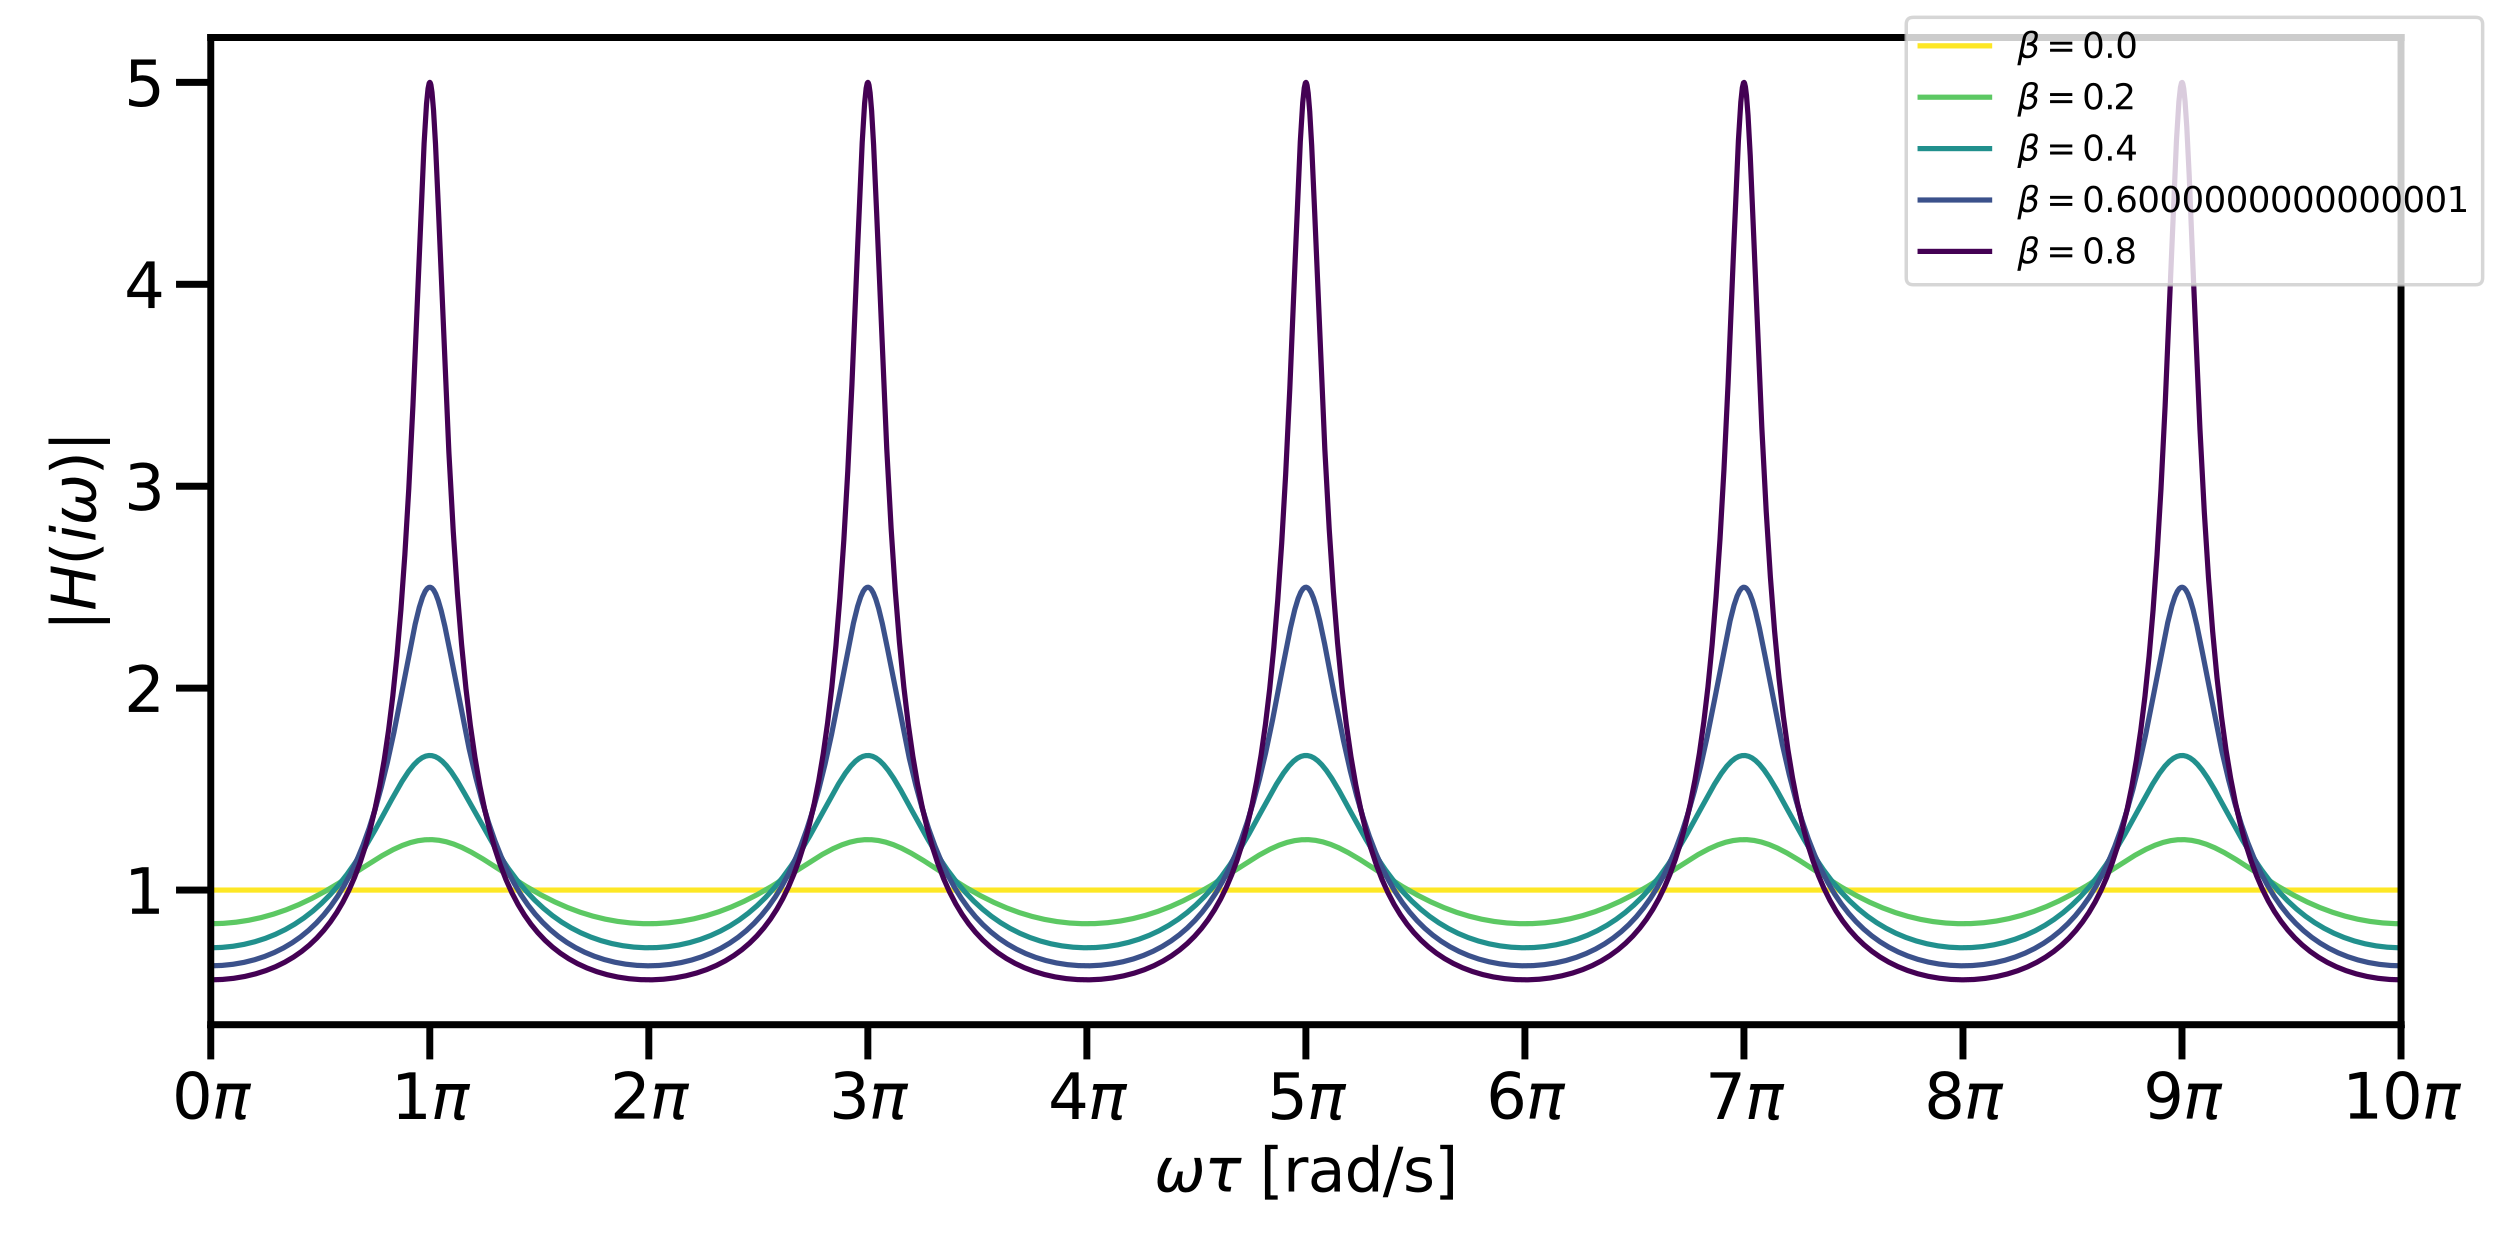 <?xml version="1.0" encoding="utf-8" standalone="no"?>
<!DOCTYPE svg PUBLIC "-//W3C//DTD SVG 1.1//EN"
  "http://www.w3.org/Graphics/SVG/1.1/DTD/svg11.dtd">
<svg xmlns:xlink="http://www.w3.org/1999/xlink" width="720pt" height="360pt" viewBox="0 0 720 360" xmlns="http://www.w3.org/2000/svg" version="1.1">
 <defs>
  <style type="text/css">*{stroke-linejoin: round; stroke-linecap: butt}</style>
 </defs>
 <g id="figure_1">
  <g id="patch_1">
   <path d="M 0 360
L 720 360
L 720 0
L 0 0
z
" style="fill: #ffffff"/>
  </g>
  <g id="axes_1">
   <g id="patch_2">
    <path d="M 60.7 295.115
L 691.493 295.115
L 691.493 10.8
L 60.7 10.8
z
" style="fill: #ffffff"/>
   </g>
   <g id="matplotlib.axis_1">
    <g id="xtick_1">
     <g id="line2d_1">
      <defs>
       <path id="mde9687eeb6" d="M 0 0
L 0 10
" style="stroke: #000000; stroke-width: 2"/>
      </defs>
      <g>
       <use xlink:href="#mde9687eeb6" x="60.7" y="295.115" style="stroke: #000000; stroke-width: 2"/>
      </g>
     </g>
     <g id="text_1">
      <!-- 0$\pi$ -->
      <g transform="translate(49.54 322.292) scale(0.18 -0.18)">
       <defs>
        <path id="DejaVuSans-30" d="M 2034 4250
Q 1547 4250 1301 3770
Q 1056 3291 1056 2328
Q 1056 1369 1301 889
Q 1547 409 2034 409
Q 2525 409 2770 889
Q 3016 1369 3016 2328
Q 3016 3291 2770 3770
Q 2525 4250 2034 4250
z
M 2034 4750
Q 2819 4750 3233 4129
Q 3647 3509 3647 2328
Q 3647 1150 3233 529
Q 2819 -91 2034 -91
Q 1250 -91 836 529
Q 422 1150 422 2328
Q 422 3509 836 4129
Q 1250 4750 2034 4750
z
" transform="scale(0.016)"/>
        <path id="DejaVuSans-Oblique-3c0" d="M 584 3500
L 3938 3500
L 3825 2925
L 3384 2925
L 2966 775
Q 2922 550 2981 450
Q 3038 353 3209 353
Q 3256 353 3325 363
Q 3397 369 3419 372
L 3338 -44
Q 3222 -84 3103 -103
Q 2981 -122 2866 -122
Q 2491 -122 2388 81
Q 2284 288 2391 838
L 2797 2925
L 1506 2925
L 938 0
L 350 0
L 919 2925
L 472 2925
L 584 3500
z
" transform="scale(0.016)"/>
       </defs>
       <use xlink:href="#DejaVuSans-30" transform="translate(0 0.781)"/>
       <use xlink:href="#DejaVuSans-Oblique-3c0" transform="translate(63.623 0.781)"/>
      </g>
     </g>
    </g>
    <g id="xtick_2">
     <g id="line2d_2">
      <g>
       <use xlink:href="#mde9687eeb6" x="123.779" y="295.115" style="stroke: #000000; stroke-width: 2"/>
      </g>
     </g>
     <g id="text_2">
      <!-- 1$\pi$ -->
      <g transform="translate(112.619 322.292) scale(0.18 -0.18)">
       <defs>
        <path id="DejaVuSans-31" d="M 794 531
L 1825 531
L 1825 4091
L 703 3866
L 703 4441
L 1819 4666
L 2450 4666
L 2450 531
L 3481 531
L 3481 0
L 794 0
L 794 531
z
" transform="scale(0.016)"/>
       </defs>
       <use xlink:href="#DejaVuSans-31" transform="translate(0 0.094)"/>
       <use xlink:href="#DejaVuSans-Oblique-3c0" transform="translate(63.623 0.094)"/>
      </g>
     </g>
    </g>
    <g id="xtick_3">
     <g id="line2d_3">
      <g>
       <use xlink:href="#mde9687eeb6" x="186.859" y="295.115" style="stroke: #000000; stroke-width: 2"/>
      </g>
     </g>
     <g id="text_3">
      <!-- 2$\pi$ -->
      <g transform="translate(175.699 322.292) scale(0.18 -0.18)">
       <defs>
        <path id="DejaVuSans-32" d="M 1228 531
L 3431 531
L 3431 0
L 469 0
L 469 531
Q 828 903 1448 1529
Q 2069 2156 2228 2338
Q 2531 2678 2651 2914
Q 2772 3150 2772 3378
Q 2772 3750 2511 3984
Q 2250 4219 1831 4219
Q 1534 4219 1204 4116
Q 875 4013 500 3803
L 500 4441
Q 881 4594 1212 4672
Q 1544 4750 1819 4750
Q 2544 4750 2975 4387
Q 3406 4025 3406 3419
Q 3406 3131 3298 2873
Q 3191 2616 2906 2266
Q 2828 2175 2409 1742
Q 1991 1309 1228 531
z
" transform="scale(0.016)"/>
       </defs>
       <use xlink:href="#DejaVuSans-32" transform="translate(0 0.781)"/>
       <use xlink:href="#DejaVuSans-Oblique-3c0" transform="translate(63.623 0.781)"/>
      </g>
     </g>
    </g>
    <g id="xtick_4">
     <g id="line2d_4">
      <g>
       <use xlink:href="#mde9687eeb6" x="249.938" y="295.115" style="stroke: #000000; stroke-width: 2"/>
      </g>
     </g>
     <g id="text_4">
      <!-- 3$\pi$ -->
      <g transform="translate(238.778 322.292) scale(0.18 -0.18)">
       <defs>
        <path id="DejaVuSans-33" d="M 2597 2516
Q 3050 2419 3304 2112
Q 3559 1806 3559 1356
Q 3559 666 3084 287
Q 2609 -91 1734 -91
Q 1441 -91 1130 -33
Q 819 25 488 141
L 488 750
Q 750 597 1062 519
Q 1375 441 1716 441
Q 2309 441 2620 675
Q 2931 909 2931 1356
Q 2931 1769 2642 2001
Q 2353 2234 1838 2234
L 1294 2234
L 1294 2753
L 1863 2753
Q 2328 2753 2575 2939
Q 2822 3125 2822 3475
Q 2822 3834 2567 4026
Q 2313 4219 1838 4219
Q 1578 4219 1281 4162
Q 984 4106 628 3988
L 628 4550
Q 988 4650 1302 4700
Q 1616 4750 1894 4750
Q 2613 4750 3031 4423
Q 3450 4097 3450 3541
Q 3450 3153 3228 2886
Q 3006 2619 2597 2516
z
" transform="scale(0.016)"/>
       </defs>
       <use xlink:href="#DejaVuSans-33" transform="translate(0 0.781)"/>
       <use xlink:href="#DejaVuSans-Oblique-3c0" transform="translate(63.623 0.781)"/>
      </g>
     </g>
    </g>
    <g id="xtick_5">
     <g id="line2d_5">
      <g>
       <use xlink:href="#mde9687eeb6" x="313.017" y="295.115" style="stroke: #000000; stroke-width: 2"/>
      </g>
     </g>
     <g id="text_5">
      <!-- 4$\pi$ -->
      <g transform="translate(301.857 322.292) scale(0.18 -0.18)">
       <defs>
        <path id="DejaVuSans-34" d="M 2419 4116
L 825 1625
L 2419 1625
L 2419 4116
z
M 2253 4666
L 3047 4666
L 3047 1625
L 3713 1625
L 3713 1100
L 3047 1100
L 3047 0
L 2419 0
L 2419 1100
L 313 1100
L 313 1709
L 2253 4666
z
" transform="scale(0.016)"/>
       </defs>
       <use xlink:href="#DejaVuSans-34" transform="translate(0 0.094)"/>
       <use xlink:href="#DejaVuSans-Oblique-3c0" transform="translate(63.623 0.094)"/>
      </g>
     </g>
    </g>
    <g id="xtick_6">
     <g id="line2d_6">
      <g>
       <use xlink:href="#mde9687eeb6" x="376.096" y="295.115" style="stroke: #000000; stroke-width: 2"/>
      </g>
     </g>
     <g id="text_6">
      <!-- 5$\pi$ -->
      <g transform="translate(364.936 322.292) scale(0.18 -0.18)">
       <defs>
        <path id="DejaVuSans-35" d="M 691 4666
L 3169 4666
L 3169 4134
L 1269 4134
L 1269 2991
Q 1406 3038 1543 3061
Q 1681 3084 1819 3084
Q 2600 3084 3056 2656
Q 3513 2228 3513 1497
Q 3513 744 3044 326
Q 2575 -91 1722 -91
Q 1428 -91 1123 -41
Q 819 9 494 109
L 494 744
Q 775 591 1075 516
Q 1375 441 1709 441
Q 2250 441 2565 725
Q 2881 1009 2881 1497
Q 2881 1984 2565 2268
Q 2250 2553 1709 2553
Q 1456 2553 1204 2497
Q 953 2441 691 2322
L 691 4666
z
" transform="scale(0.016)"/>
       </defs>
       <use xlink:href="#DejaVuSans-35" transform="translate(0 0.094)"/>
       <use xlink:href="#DejaVuSans-Oblique-3c0" transform="translate(63.623 0.094)"/>
      </g>
     </g>
    </g>
    <g id="xtick_7">
     <g id="line2d_7">
      <g>
       <use xlink:href="#mde9687eeb6" x="439.176" y="295.115" style="stroke: #000000; stroke-width: 2"/>
      </g>
     </g>
     <g id="text_7">
      <!-- 6$\pi$ -->
      <g transform="translate(428.016 322.292) scale(0.18 -0.18)">
       <defs>
        <path id="DejaVuSans-36" d="M 2113 2584
Q 1688 2584 1439 2293
Q 1191 2003 1191 1497
Q 1191 994 1439 701
Q 1688 409 2113 409
Q 2538 409 2786 701
Q 3034 994 3034 1497
Q 3034 2003 2786 2293
Q 2538 2584 2113 2584
z
M 3366 4563
L 3366 3988
Q 3128 4100 2886 4159
Q 2644 4219 2406 4219
Q 1781 4219 1451 3797
Q 1122 3375 1075 2522
Q 1259 2794 1537 2939
Q 1816 3084 2150 3084
Q 2853 3084 3261 2657
Q 3669 2231 3669 1497
Q 3669 778 3244 343
Q 2819 -91 2113 -91
Q 1303 -91 875 529
Q 447 1150 447 2328
Q 447 3434 972 4092
Q 1497 4750 2381 4750
Q 2619 4750 2861 4703
Q 3103 4656 3366 4563
z
" transform="scale(0.016)"/>
       </defs>
       <use xlink:href="#DejaVuSans-36" transform="translate(0 0.781)"/>
       <use xlink:href="#DejaVuSans-Oblique-3c0" transform="translate(63.623 0.781)"/>
      </g>
     </g>
    </g>
    <g id="xtick_8">
     <g id="line2d_8">
      <g>
       <use xlink:href="#mde9687eeb6" x="502.255" y="295.115" style="stroke: #000000; stroke-width: 2"/>
      </g>
     </g>
     <g id="text_8">
      <!-- 7$\pi$ -->
      <g transform="translate(491.095 322.292) scale(0.18 -0.18)">
       <defs>
        <path id="DejaVuSans-37" d="M 525 4666
L 3525 4666
L 3525 4397
L 1831 0
L 1172 0
L 2766 4134
L 525 4134
L 525 4666
z
" transform="scale(0.016)"/>
       </defs>
       <use xlink:href="#DejaVuSans-37" transform="translate(0 0.094)"/>
       <use xlink:href="#DejaVuSans-Oblique-3c0" transform="translate(63.623 0.094)"/>
      </g>
     </g>
    </g>
    <g id="xtick_9">
     <g id="line2d_9">
      <g>
       <use xlink:href="#mde9687eeb6" x="565.334" y="295.115" style="stroke: #000000; stroke-width: 2"/>
      </g>
     </g>
     <g id="text_9">
      <!-- 8$\pi$ -->
      <g transform="translate(554.174 322.292) scale(0.18 -0.18)">
       <defs>
        <path id="DejaVuSans-38" d="M 2034 2216
Q 1584 2216 1326 1975
Q 1069 1734 1069 1313
Q 1069 891 1326 650
Q 1584 409 2034 409
Q 2484 409 2743 651
Q 3003 894 3003 1313
Q 3003 1734 2745 1975
Q 2488 2216 2034 2216
z
M 1403 2484
Q 997 2584 770 2862
Q 544 3141 544 3541
Q 544 4100 942 4425
Q 1341 4750 2034 4750
Q 2731 4750 3128 4425
Q 3525 4100 3525 3541
Q 3525 3141 3298 2862
Q 3072 2584 2669 2484
Q 3125 2378 3379 2068
Q 3634 1759 3634 1313
Q 3634 634 3220 271
Q 2806 -91 2034 -91
Q 1263 -91 848 271
Q 434 634 434 1313
Q 434 1759 690 2068
Q 947 2378 1403 2484
z
M 1172 3481
Q 1172 3119 1398 2916
Q 1625 2713 2034 2713
Q 2441 2713 2670 2916
Q 2900 3119 2900 3481
Q 2900 3844 2670 4047
Q 2441 4250 2034 4250
Q 1625 4250 1398 4047
Q 1172 3844 1172 3481
z
" transform="scale(0.016)"/>
       </defs>
       <use xlink:href="#DejaVuSans-38" transform="translate(0 0.781)"/>
       <use xlink:href="#DejaVuSans-Oblique-3c0" transform="translate(63.623 0.781)"/>
      </g>
     </g>
    </g>
    <g id="xtick_10">
     <g id="line2d_10">
      <g>
       <use xlink:href="#mde9687eeb6" x="628.414" y="295.115" style="stroke: #000000; stroke-width: 2"/>
      </g>
     </g>
     <g id="text_10">
      <!-- 9$\pi$ -->
      <g transform="translate(617.254 322.292) scale(0.18 -0.18)">
       <defs>
        <path id="DejaVuSans-39" d="M 703 97
L 703 672
Q 941 559 1184 500
Q 1428 441 1663 441
Q 2288 441 2617 861
Q 2947 1281 2994 2138
Q 2813 1869 2534 1725
Q 2256 1581 1919 1581
Q 1219 1581 811 2004
Q 403 2428 403 3163
Q 403 3881 828 4315
Q 1253 4750 1959 4750
Q 2769 4750 3195 4129
Q 3622 3509 3622 2328
Q 3622 1225 3098 567
Q 2575 -91 1691 -91
Q 1453 -91 1209 -44
Q 966 3 703 97
z
M 1959 2075
Q 2384 2075 2632 2365
Q 2881 2656 2881 3163
Q 2881 3666 2632 3958
Q 2384 4250 1959 4250
Q 1534 4250 1286 3958
Q 1038 3666 1038 3163
Q 1038 2656 1286 2365
Q 1534 2075 1959 2075
z
" transform="scale(0.016)"/>
       </defs>
       <use xlink:href="#DejaVuSans-39" transform="translate(0 0.781)"/>
       <use xlink:href="#DejaVuSans-Oblique-3c0" transform="translate(63.623 0.781)"/>
      </g>
     </g>
    </g>
    <g id="xtick_11">
     <g id="line2d_11">
      <g>
       <use xlink:href="#mde9687eeb6" x="691.493" y="295.115" style="stroke: #000000; stroke-width: 2"/>
      </g>
     </g>
     <g id="text_11">
      <!-- 10$\pi$ -->
      <g transform="translate(674.573 322.292) scale(0.18 -0.18)">
       <use xlink:href="#DejaVuSans-31" transform="translate(0 0.781)"/>
       <use xlink:href="#DejaVuSans-30" transform="translate(63.623 0.781)"/>
       <use xlink:href="#DejaVuSans-Oblique-3c0" transform="translate(127.246 0.781)"/>
      </g>
     </g>
    </g>
    <g id="text_12">
     <!-- $\omega \tau$ [rad/s] -->
     <g transform="translate(332.378 343.166) scale(0.173 -0.173)">
      <defs>
       <path id="DejaVuSans-Oblique-3c9" d="M 1369 -91
Q 72 -91 434 1766
Q 575 2500 1256 3500
L 1875 3500
Q 1231 2500 1088 1750
Q 819 397 1519 397
Q 2166 397 2478 2078
L 3009 2078
Q 2669 388 3316 397
Q 4013 403 4275 1750
Q 4419 2500 4169 3500
L 4788 3500
Q 5075 2500 4934 1766
Q 4578 -94 3278 -91
Q 2428 -88 2503 844
Q 2194 -91 1369 -91
z
" transform="scale(0.016)"/>
       <path id="DejaVuSans-Oblique-3c4" d="M 2103 638
Q 2188 488 2525 488
L 2800 488
L 2706 0
L 2363 0
Q 1800 0 1600 300
Q 1403 606 1534 1269
L 1856 2925
L 541 2925
L 653 3500
L 3881 3500
L 3769 2925
L 2444 2925
L 2113 1234
Q 2025 781 2103 638
z
" transform="scale(0.016)"/>
       <path id="DejaVuSans-20" transform="scale(0.016)"/>
       <path id="DejaVuSans-5b" d="M 550 4863
L 1875 4863
L 1875 4416
L 1125 4416
L 1125 -397
L 1875 -397
L 1875 -844
L 550 -844
L 550 4863
z
" transform="scale(0.016)"/>
       <path id="DejaVuSans-72" d="M 2631 2963
Q 2534 3019 2420 3045
Q 2306 3072 2169 3072
Q 1681 3072 1420 2755
Q 1159 2438 1159 1844
L 1159 0
L 581 0
L 581 3500
L 1159 3500
L 1159 2956
Q 1341 3275 1631 3429
Q 1922 3584 2338 3584
Q 2397 3584 2469 3576
Q 2541 3569 2628 3553
L 2631 2963
z
" transform="scale(0.016)"/>
       <path id="DejaVuSans-61" d="M 2194 1759
Q 1497 1759 1228 1600
Q 959 1441 959 1056
Q 959 750 1161 570
Q 1363 391 1709 391
Q 2188 391 2477 730
Q 2766 1069 2766 1631
L 2766 1759
L 2194 1759
z
M 3341 1997
L 3341 0
L 2766 0
L 2766 531
Q 2569 213 2275 61
Q 1981 -91 1556 -91
Q 1019 -91 701 211
Q 384 513 384 1019
Q 384 1609 779 1909
Q 1175 2209 1959 2209
L 2766 2209
L 2766 2266
Q 2766 2663 2505 2880
Q 2244 3097 1772 3097
Q 1472 3097 1187 3025
Q 903 2953 641 2809
L 641 3341
Q 956 3463 1253 3523
Q 1550 3584 1831 3584
Q 2591 3584 2966 3190
Q 3341 2797 3341 1997
z
" transform="scale(0.016)"/>
       <path id="DejaVuSans-64" d="M 2906 2969
L 2906 4863
L 3481 4863
L 3481 0
L 2906 0
L 2906 525
Q 2725 213 2448 61
Q 2172 -91 1784 -91
Q 1150 -91 751 415
Q 353 922 353 1747
Q 353 2572 751 3078
Q 1150 3584 1784 3584
Q 2172 3584 2448 3432
Q 2725 3281 2906 2969
z
M 947 1747
Q 947 1113 1208 752
Q 1469 391 1925 391
Q 2381 391 2643 752
Q 2906 1113 2906 1747
Q 2906 2381 2643 2742
Q 2381 3103 1925 3103
Q 1469 3103 1208 2742
Q 947 2381 947 1747
z
" transform="scale(0.016)"/>
       <path id="DejaVuSans-2f" d="M 1625 4666
L 2156 4666
L 531 -594
L 0 -594
L 1625 4666
z
" transform="scale(0.016)"/>
       <path id="DejaVuSans-73" d="M 2834 3397
L 2834 2853
Q 2591 2978 2328 3040
Q 2066 3103 1784 3103
Q 1356 3103 1142 2972
Q 928 2841 928 2578
Q 928 2378 1081 2264
Q 1234 2150 1697 2047
L 1894 2003
Q 2506 1872 2764 1633
Q 3022 1394 3022 966
Q 3022 478 2636 193
Q 2250 -91 1575 -91
Q 1294 -91 989 -36
Q 684 19 347 128
L 347 722
Q 666 556 975 473
Q 1284 391 1588 391
Q 1994 391 2212 530
Q 2431 669 2431 922
Q 2431 1156 2273 1281
Q 2116 1406 1581 1522
L 1381 1569
Q 847 1681 609 1914
Q 372 2147 372 2553
Q 372 3047 722 3315
Q 1072 3584 1716 3584
Q 2034 3584 2315 3537
Q 2597 3491 2834 3397
z
" transform="scale(0.016)"/>
       <path id="DejaVuSans-5d" d="M 1947 4863
L 1947 -844
L 622 -844
L 622 -397
L 1369 -397
L 1369 4416
L 622 4416
L 622 4863
L 1947 4863
z
" transform="scale(0.016)"/>
      </defs>
      <use xlink:href="#DejaVuSans-Oblique-3c9" transform="translate(0 0.016)"/>
      <use xlink:href="#DejaVuSans-Oblique-3c4" transform="translate(83.74 0.016)"/>
      <use xlink:href="#DejaVuSans-20" transform="translate(143.945 0.016)"/>
      <use xlink:href="#DejaVuSans-5b" transform="translate(175.732 0.016)"/>
      <use xlink:href="#DejaVuSans-72" transform="translate(214.746 0.016)"/>
      <use xlink:href="#DejaVuSans-61" transform="translate(255.859 0.016)"/>
      <use xlink:href="#DejaVuSans-64" transform="translate(317.139 0.016)"/>
      <use xlink:href="#DejaVuSans-2f" transform="translate(380.615 0.016)"/>
      <use xlink:href="#DejaVuSans-73" transform="translate(414.307 0.016)"/>
      <use xlink:href="#DejaVuSans-5d" transform="translate(466.406 0.016)"/>
     </g>
    </g>
   </g>
   <g id="matplotlib.axis_2">
    <g id="ytick_1">
     <g id="line2d_12">
      <defs>
       <path id="m4b3aa1d4fe" d="M 0 0
L -10 0
" style="stroke: #000000; stroke-width: 2"/>
      </defs>
      <g>
       <use xlink:href="#m4b3aa1d4fe" x="60.7" y="256.345" style="stroke: #000000; stroke-width: 2"/>
      </g>
     </g>
     <g id="text_13">
      <!-- 1 -->
      <g transform="translate(35.748 263.183) scale(0.18 -0.18)">
       <use xlink:href="#DejaVuSans-31"/>
      </g>
     </g>
    </g>
    <g id="ytick_2">
     <g id="line2d_13">
      <g>
       <use xlink:href="#m4b3aa1d4fe" x="60.7" y="198.189" style="stroke: #000000; stroke-width: 2"/>
      </g>
     </g>
     <g id="text_14">
      <!-- 2 -->
      <g transform="translate(35.748 205.028) scale(0.18 -0.18)">
       <use xlink:href="#DejaVuSans-32"/>
      </g>
     </g>
    </g>
    <g id="ytick_3">
     <g id="line2d_14">
      <g>
       <use xlink:href="#m4b3aa1d4fe" x="60.7" y="140.034" style="stroke: #000000; stroke-width: 2"/>
      </g>
     </g>
     <g id="text_15">
      <!-- 3 -->
      <g transform="translate(35.748 146.873) scale(0.18 -0.18)">
       <use xlink:href="#DejaVuSans-33"/>
      </g>
     </g>
    </g>
    <g id="ytick_4">
     <g id="line2d_15">
      <g>
       <use xlink:href="#m4b3aa1d4fe" x="60.7" y="81.879" style="stroke: #000000; stroke-width: 2"/>
      </g>
     </g>
     <g id="text_16">
      <!-- 4 -->
      <g transform="translate(35.748 88.717) scale(0.18 -0.18)">
       <use xlink:href="#DejaVuSans-34"/>
      </g>
     </g>
    </g>
    <g id="ytick_5">
     <g id="line2d_16">
      <g>
       <use xlink:href="#m4b3aa1d4fe" x="60.7" y="23.723" style="stroke: #000000; stroke-width: 2"/>
      </g>
     </g>
     <g id="text_17">
      <!-- 5 -->
      <g transform="translate(35.748 30.562) scale(0.18 -0.18)">
       <use xlink:href="#DejaVuSans-35"/>
      </g>
     </g>
    </g>
    <g id="text_18">
     <!-- $|H(i\omega)|$ -->
     <g transform="translate(27.6 181.729) rotate(-90) scale(0.173 -0.173)">
      <defs>
       <path id="DejaVuSans-7c" d="M 1344 4891
L 1344 -1509
L 813 -1509
L 813 4891
L 1344 4891
z
" transform="scale(0.016)"/>
       <path id="DejaVuSans-Oblique-48" d="M 1081 4666
L 1716 4666
L 1344 2753
L 3634 2753
L 4006 4666
L 4641 4666
L 3731 0
L 3097 0
L 3531 2222
L 1241 2222
L 806 0
L 172 0
L 1081 4666
z
" transform="scale(0.016)"/>
       <path id="DejaVuSans-28" d="M 1984 4856
Q 1566 4138 1362 3434
Q 1159 2731 1159 2009
Q 1159 1288 1364 580
Q 1569 -128 1984 -844
L 1484 -844
Q 1016 -109 783 600
Q 550 1309 550 2009
Q 550 2706 781 3412
Q 1013 4119 1484 4856
L 1984 4856
z
" transform="scale(0.016)"/>
       <path id="DejaVuSans-Oblique-69" d="M 1172 4863
L 1747 4863
L 1606 4134
L 1031 4134
L 1172 4863
z
M 909 3500
L 1484 3500
L 800 0
L 225 0
L 909 3500
z
" transform="scale(0.016)"/>
       <path id="DejaVuSans-29" d="M 513 4856
L 1013 4856
Q 1481 4119 1714 3412
Q 1947 2706 1947 2009
Q 1947 1309 1714 600
Q 1481 -109 1013 -844
L 513 -844
Q 928 -128 1133 580
Q 1338 1288 1338 2009
Q 1338 2731 1133 3434
Q 928 4138 513 4856
z
" transform="scale(0.016)"/>
      </defs>
      <use xlink:href="#DejaVuSans-7c" transform="translate(0 0.578)"/>
      <use xlink:href="#DejaVuSans-Oblique-48" transform="translate(33.691 0.578)"/>
      <use xlink:href="#DejaVuSans-28" transform="translate(108.887 0.578)"/>
      <use xlink:href="#DejaVuSans-Oblique-69" transform="translate(147.9 0.578)"/>
      <use xlink:href="#DejaVuSans-Oblique-3c9" transform="translate(175.684 0.578)"/>
      <use xlink:href="#DejaVuSans-29" transform="translate(259.424 0.578)"/>
      <use xlink:href="#DejaVuSans-7c" transform="translate(298.438 0.578)"/>
     </g>
    </g>
   </g>
   <g id="line2d_17">
    <path d="M 60.7 256.345
L 691.493 256.345
L 691.493 256.345
" clip-path="url(#pffff0c698f)" style="fill: none; stroke: #fde725; stroke-width: 1.5; stroke-linecap: square"/>
   </g>
   <g id="line2d_18">
    <path d="M 60.7 266.037
L 64.359 265.925
L 68.018 265.589
L 71.614 265.037
L 75.21 264.262
L 78.806 263.259
L 82.401 262.026
L 86.06 260.531
L 89.782 258.767
L 93.694 256.664
L 98.047 254.063
L 104.481 249.921
L 110.033 246.441
L 113.25 244.679
L 115.9 243.474
L 118.234 242.652
L 120.379 242.129
L 122.398 241.86
L 124.416 241.817
L 126.435 242.004
L 128.517 242.427
L 130.662 243.093
L 133.059 244.078
L 135.772 245.446
L 139.115 247.398
L 144.415 250.792
L 151.48 255.269
L 155.833 257.753
L 159.744 259.73
L 163.466 261.365
L 167.125 262.73
L 170.721 263.837
L 174.317 264.714
L 177.913 265.367
L 181.572 265.804
L 185.231 266.015
L 188.89 266.003
L 192.549 265.767
L 196.208 265.304
L 199.804 264.627
L 203.4 263.724
L 206.995 262.591
L 210.591 261.226
L 214.25 259.599
L 218.035 257.671
L 222.136 255.329
L 227.12 252.211
L 236.835 246.067
L 239.926 244.423
L 242.513 243.295
L 244.784 242.539
L 246.929 242.059
L 248.947 241.834
L 250.966 241.836
L 252.985 242.066
L 255.067 242.532
L 257.275 243.261
L 259.672 244.29
L 262.448 245.732
L 265.917 247.797
L 272.289 251.909
L 278.156 255.578
L 282.383 257.962
L 286.231 259.884
L 289.953 261.497
L 293.612 262.84
L 297.208 263.926
L 300.804 264.783
L 304.4 265.415
L 308.059 265.832
L 311.718 266.023
L 315.377 265.991
L 319.036 265.734
L 322.694 265.252
L 326.29 264.554
L 329.886 263.63
L 333.482 262.476
L 337.078 261.09
L 340.737 259.441
L 344.585 257.459
L 348.749 255.055
L 353.922 251.794
L 362.628 246.279
L 365.782 244.572
L 368.368 243.413
L 370.703 242.607
L 372.848 242.101
L 374.866 241.848
L 376.885 241.823
L 378.904 242.027
L 380.986 242.467
L 383.194 243.171
L 385.591 244.177
L 388.303 245.564
L 391.71 247.569
L 397.388 251.22
L 403.949 255.359
L 408.239 257.8
L 412.15 259.772
L 415.872 261.401
L 419.531 262.76
L 423.127 263.861
L 426.723 264.733
L 430.318 265.38
L 433.977 265.811
L 437.636 266.018
L 441.295 266
L 444.954 265.758
L 448.613 265.29
L 452.209 264.607
L 455.805 263.699
L 459.401 262.56
L 462.997 261.189
L 466.656 259.556
L 470.441 257.623
L 474.541 255.276
L 479.588 252.113
L 489.051 246.125
L 492.142 244.472
L 494.729 243.334
L 497 242.567
L 499.145 242.076
L 501.164 241.839
L 503.182 241.83
L 505.201 242.049
L 507.283 242.504
L 509.491 243.223
L 511.888 244.242
L 514.664 245.675
L 518.134 247.734
L 524.253 251.679
L 530.309 255.48
L 534.599 257.908
L 538.51 259.867
L 542.232 261.482
L 545.891 262.828
L 549.487 263.916
L 553.083 264.775
L 556.679 265.41
L 560.338 265.829
L 563.997 266.022
L 567.656 265.992
L 571.315 265.738
L 574.974 265.258
L 578.57 264.562
L 582.166 263.641
L 585.761 262.49
L 589.357 261.105
L 593.016 259.459
L 596.864 257.479
L 601.028 255.078
L 606.201 251.819
L 614.907 246.301
L 618.061 244.59
L 620.648 243.428
L 622.982 242.618
L 625.127 242.108
L 627.146 241.851
L 629.164 241.822
L 631.183 242.021
L 633.265 242.457
L 635.473 243.157
L 637.87 244.16
L 640.583 245.543
L 643.989 247.546
L 649.604 251.154
L 656.228 255.337
L 660.518 257.78
L 664.429 259.754
L 668.151 261.386
L 671.81 262.747
L 675.406 263.851
L 679.002 264.725
L 682.598 265.374
L 686.257 265.808
L 689.916 266.017
L 691.493 266.037
L 691.493 266.037
" clip-path="url(#pffff0c698f)" style="fill: none; stroke: #5cc863; stroke-width: 1.5; stroke-linecap: square"/>
   </g>
   <g id="line2d_19">
    <path d="M 60.7 272.961
L 63.917 272.852
L 67.135 272.522
L 70.289 271.978
L 73.38 271.222
L 76.408 270.252
L 79.31 269.092
L 82.149 267.718
L 84.862 266.161
L 87.511 264.386
L 90.098 262.384
L 92.621 260.147
L 95.082 257.669
L 97.542 254.871
L 100.002 251.73
L 102.526 248.134
L 105.112 244.056
L 108.014 239.055
L 112.809 230.25
L 115.774 225.057
L 117.666 222.177
L 119.18 220.27
L 120.442 219.025
L 121.578 218.215
L 122.587 217.764
L 123.533 217.583
L 124.416 217.629
L 125.363 217.907
L 126.309 218.417
L 127.381 219.258
L 128.58 220.5
L 129.968 222.283
L 131.608 224.769
L 133.816 228.557
L 143.784 246.213
L 146.433 250.177
L 148.957 253.561
L 151.48 256.575
L 154.004 259.242
L 156.527 261.59
L 159.114 263.695
L 161.763 265.566
L 164.476 267.21
L 167.252 268.638
L 170.154 269.88
L 173.119 270.909
L 176.21 271.745
L 179.364 272.364
L 182.581 272.768
L 185.799 272.949
L 189.079 272.909
L 192.297 272.648
L 195.514 272.163
L 198.668 271.458
L 201.696 270.555
L 204.661 269.439
L 207.5 268.134
L 210.276 266.614
L 212.926 264.912
L 215.512 262.989
L 218.035 260.837
L 220.496 258.451
L 222.956 255.753
L 225.416 252.718
L 227.877 249.326
L 230.463 245.37
L 233.239 240.707
L 236.835 234.191
L 241.503 225.768
L 243.459 222.696
L 245.036 220.618
L 246.361 219.235
L 247.496 218.36
L 248.506 217.847
L 249.452 217.606
L 250.398 217.603
L 251.345 217.838
L 252.291 218.305
L 253.363 219.101
L 254.499 220.228
L 255.824 221.866
L 257.401 224.185
L 259.42 227.571
L 262.826 233.793
L 267.305 241.866
L 270.207 246.628
L 272.857 250.55
L 275.38 253.895
L 277.904 256.871
L 280.427 259.503
L 282.951 261.819
L 285.537 263.895
L 288.187 265.738
L 290.899 267.357
L 293.738 268.791
L 296.64 270.006
L 299.605 271.009
L 302.696 271.82
L 305.851 272.416
L 309.068 272.796
L 312.285 272.955
L 315.566 272.892
L 318.783 272.609
L 321.937 272.112
L 325.029 271.405
L 328.057 270.487
L 331.022 269.354
L 333.861 268.032
L 336.636 266.493
L 339.286 264.771
L 341.872 262.827
L 344.396 260.653
L 346.856 258.242
L 349.317 255.517
L 351.777 252.453
L 354.237 249.032
L 356.824 245.045
L 359.663 240.242
L 363.448 233.349
L 367.611 225.853
L 369.63 222.678
L 371.207 220.603
L 372.532 219.224
L 373.668 218.352
L 374.677 217.842
L 375.623 217.604
L 376.57 217.604
L 377.516 217.842
L 378.462 218.313
L 379.535 219.112
L 380.67 220.242
L 381.995 221.883
L 383.572 224.205
L 385.654 227.704
L 389.187 234.167
L 393.477 241.888
L 396.378 246.648
L 399.028 250.568
L 401.551 253.911
L 404.075 256.885
L 406.598 259.516
L 409.122 261.83
L 411.708 263.904
L 414.358 265.746
L 417.071 267.364
L 419.909 268.797
L 422.811 270.011
L 425.776 271.013
L 428.868 271.823
L 432.022 272.418
L 435.239 272.797
L 438.457 272.955
L 441.737 272.892
L 444.954 272.607
L 448.109 272.11
L 451.2 271.402
L 454.228 270.483
L 457.193 269.349
L 460.032 268.026
L 462.808 266.485
L 465.457 264.762
L 468.044 262.817
L 470.567 260.641
L 473.027 258.229
L 475.488 255.502
L 477.948 252.436
L 480.408 249.013
L 482.995 245.025
L 485.834 240.22
L 489.619 233.325
L 493.783 225.831
L 495.738 222.751
L 497.315 220.663
L 498.64 219.27
L 499.776 218.384
L 500.785 217.862
L 501.731 217.611
L 502.678 217.598
L 503.624 217.824
L 504.57 218.282
L 505.58 219.015
L 506.715 220.117
L 508.04 221.73
L 509.617 224.026
L 511.636 227.393
L 514.916 233.372
L 519.585 241.801
L 522.487 246.569
L 525.136 250.497
L 527.66 253.847
L 530.183 256.829
L 532.706 259.466
L 535.23 261.787
L 537.816 263.866
L 540.466 265.713
L 543.179 267.336
L 546.017 268.773
L 548.919 269.991
L 551.884 270.998
L 554.976 271.811
L 558.13 272.41
L 561.347 272.793
L 564.565 272.954
L 567.845 272.894
L 571.062 272.614
L 574.217 272.12
L 577.308 271.415
L 580.336 270.5
L 583.301 269.37
L 586.14 268.051
L 588.916 266.516
L 591.565 264.798
L 594.152 262.857
L 596.675 260.688
L 599.136 258.281
L 601.596 255.561
L 604.056 252.503
L 606.517 249.087
L 609.103 245.106
L 611.942 240.309
L 615.664 233.536
L 619.954 225.81
L 621.909 222.732
L 623.487 220.648
L 624.811 219.258
L 625.947 218.376
L 626.956 217.857
L 627.903 217.609
L 628.849 217.6
L 629.795 217.828
L 630.741 218.289
L 631.751 219.025
L 632.886 220.131
L 634.211 221.747
L 635.788 224.046
L 637.807 227.415
L 641.151 233.512
L 645.756 241.823
L 648.658 246.589
L 651.307 250.515
L 653.831 253.863
L 656.354 256.843
L 658.878 259.479
L 661.401 261.798
L 663.988 263.876
L 666.637 265.722
L 669.35 267.343
L 672.189 268.779
L 675.091 269.996
L 678.056 271.002
L 681.147 271.814
L 684.301 272.412
L 687.518 272.794
L 690.736 272.955
L 691.493 272.961
L 691.493 272.961
" clip-path="url(#pffff0c698f)" style="fill: none; stroke: #21908d; stroke-width: 1.5; stroke-linecap: square"/>
   </g>
   <g id="line2d_20">
    <path d="M 60.7 278.153
L 63.917 278.043
L 67.135 277.711
L 70.289 277.161
L 73.317 276.408
L 76.219 275.461
L 78.995 274.325
L 81.644 273.005
L 84.168 271.505
L 86.565 269.827
L 88.899 267.919
L 91.107 265.828
L 93.252 263.485
L 95.271 260.953
L 97.227 258.148
L 99.119 255.048
L 100.949 251.631
L 102.778 247.734
L 104.544 243.44
L 106.311 238.543
L 108.014 233.168
L 109.781 226.83
L 111.547 219.644
L 113.44 210.985
L 115.711 199.469
L 119.559 179.804
L 120.757 174.908
L 121.704 171.937
L 122.461 170.273
L 123.029 169.491
L 123.533 169.153
L 123.975 169.137
L 124.416 169.385
L 124.921 169.985
L 125.489 171.047
L 126.183 172.863
L 127.066 175.894
L 128.138 180.435
L 129.716 188.214
L 135.078 215.494
L 137.034 223.908
L 138.863 230.819
L 140.693 236.866
L 142.522 242.14
L 144.351 246.742
L 146.181 250.763
L 148.074 254.4
L 150.029 257.679
L 152.048 260.629
L 154.13 263.277
L 156.275 265.647
L 158.483 267.763
L 160.817 269.692
L 163.214 271.39
L 165.738 272.909
L 168.387 274.245
L 171.163 275.395
L 174.065 276.356
L 177.093 277.123
L 180.184 277.678
L 183.401 278.026
L 186.619 278.152
L 189.836 278.059
L 193.054 277.744
L 196.208 277.211
L 199.236 276.476
L 202.138 275.548
L 204.914 274.433
L 207.563 273.135
L 210.15 271.618
L 212.61 269.912
L 214.944 268.019
L 217.152 265.943
L 219.297 263.617
L 221.316 261.105
L 223.272 258.321
L 225.164 255.246
L 226.994 251.857
L 228.823 247.991
L 230.59 243.734
L 232.356 238.878
L 234.059 233.548
L 235.826 227.262
L 237.592 220.133
L 239.485 211.531
L 241.693 200.396
L 245.793 179.465
L 246.992 174.638
L 247.875 171.904
L 248.569 170.362
L 249.137 169.544
L 249.641 169.171
L 250.083 169.126
L 250.525 169.344
L 250.966 169.821
L 251.534 170.803
L 252.228 172.529
L 253.048 175.23
L 254.12 179.634
L 255.571 186.655
L 261.88 218.38
L 263.773 226.199
L 265.602 232.827
L 267.431 238.618
L 269.261 243.669
L 271.09 248.077
L 272.983 252.055
L 274.876 255.529
L 276.831 258.664
L 278.85 261.487
L 280.932 264.023
L 283.077 266.296
L 285.348 268.378
L 287.682 270.221
L 290.142 271.881
L 292.729 273.355
L 295.441 274.642
L 298.28 275.739
L 301.245 276.641
L 304.273 277.331
L 307.428 277.821
L 310.645 278.094
L 313.862 278.145
L 317.08 277.978
L 320.297 277.586
L 323.388 276.988
L 326.417 276.175
L 329.318 275.164
L 332.094 273.961
L 334.744 272.567
L 337.267 270.986
L 339.664 269.219
L 341.936 267.271
L 344.144 265.079
L 346.225 262.699
L 348.244 260.053
L 350.2 257.119
L 352.092 253.873
L 353.922 250.293
L 355.688 246.355
L 357.455 241.868
L 359.221 236.749
L 360.924 231.131
L 362.691 224.514
L 364.52 216.753
L 366.476 207.451
L 369.189 193.322
L 371.649 180.843
L 372.911 175.511
L 373.857 172.385
L 374.614 170.575
L 375.245 169.6
L 375.749 169.193
L 376.191 169.118
L 376.633 169.306
L 377.074 169.754
L 377.642 170.7
L 378.273 172.21
L 379.093 174.818
L 380.102 178.852
L 381.49 185.437
L 384.392 200.661
L 386.916 213.27
L 388.871 221.944
L 390.701 229.095
L 392.53 235.36
L 394.36 240.827
L 396.189 245.596
L 398.019 249.761
L 399.911 253.524
L 401.867 256.916
L 403.886 259.965
L 405.967 262.699
L 408.112 265.146
L 410.32 267.329
L 412.655 269.319
L 415.052 271.071
L 417.575 272.639
L 420.225 274.021
L 423.001 275.213
L 425.903 276.214
L 428.868 277.002
L 431.959 277.596
L 435.113 277.978
L 438.33 278.145
L 441.548 278.094
L 444.765 277.821
L 447.919 277.331
L 451.011 276.624
L 453.976 275.717
L 456.814 274.615
L 459.527 273.322
L 462.114 271.841
L 464.574 270.174
L 466.908 268.324
L 469.116 266.296
L 471.261 264.023
L 473.343 261.487
L 475.299 258.758
L 477.191 255.744
L 479.084 252.302
L 480.913 248.5
L 482.68 244.313
L 484.446 239.539
L 486.212 234.091
L 487.979 227.88
L 489.745 220.831
L 491.638 212.315
L 493.783 201.583
L 498.262 178.797
L 499.397 174.33
L 500.28 171.676
L 500.974 170.208
L 501.542 169.454
L 502.047 169.141
L 502.488 169.148
L 502.93 169.419
L 503.435 170.043
L 504.002 171.132
L 504.696 172.977
L 505.58 176.04
L 506.715 180.901
L 508.355 189.067
L 513.339 214.506
L 515.295 223.037
L 517.124 230.055
L 518.954 236.199
L 520.783 241.559
L 522.613 246.234
L 524.442 250.319
L 526.335 254.012
L 528.29 257.341
L 530.309 260.334
L 532.391 263.021
L 534.536 265.425
L 536.744 267.571
L 539.078 269.527
L 541.475 271.249
L 543.999 272.789
L 546.648 274.145
L 549.424 275.315
L 552.326 276.293
L 555.354 277.076
L 558.445 277.646
L 561.6 278.005
L 564.817 278.15
L 568.034 278.076
L 571.252 277.78
L 574.406 277.267
L 577.434 276.553
L 580.399 275.624
L 583.238 274.5
L 585.951 273.182
L 588.537 271.675
L 590.998 269.978
L 593.332 268.096
L 595.54 266.032
L 597.685 263.72
L 599.766 261.138
L 601.722 258.359
L 603.615 255.289
L 605.444 251.907
L 607.274 248.048
L 609.04 243.798
L 610.806 238.952
L 612.51 233.632
L 614.276 227.358
L 616.042 220.241
L 617.935 211.652
L 620.143 200.529
L 624.307 179.297
L 625.505 174.505
L 626.389 171.805
L 627.082 170.295
L 627.65 169.504
L 628.155 169.157
L 628.597 169.134
L 629.038 169.375
L 629.543 169.966
L 630.111 171.02
L 630.805 172.825
L 631.625 175.606
L 632.697 180.09
L 634.211 187.497
L 639.952 216.583
L 641.844 224.615
L 643.674 231.44
L 645.503 237.407
L 647.333 242.613
L 649.162 247.154
L 651.055 251.252
L 652.948 254.826
L 654.903 258.051
L 656.922 260.953
L 659.004 263.559
L 661.149 265.892
L 663.42 268.03
L 665.754 269.922
L 668.214 271.626
L 670.738 273.108
L 673.387 274.41
L 676.163 275.529
L 679.065 276.461
L 682.093 277.2
L 685.247 277.737
L 688.465 278.056
L 691.493 278.153
L 691.493 278.153
" clip-path="url(#pffff0c698f)" style="fill: none; stroke: #3b518b; stroke-width: 1.5; stroke-linecap: square"/>
   </g>
   <g id="line2d_21">
    <path d="M 60.7 282.192
L 64.044 282.081
L 67.324 281.753
L 70.541 281.209
L 73.633 280.464
L 76.598 279.521
L 79.373 278.41
L 82.023 277.112
L 84.546 275.627
L 86.881 274.001
L 89.089 272.199
L 91.233 270.159
L 93.252 267.929
L 95.145 265.512
L 96.974 262.818
L 98.741 259.816
L 100.444 256.469
L 102.084 252.737
L 103.661 248.574
L 105.175 243.927
L 106.626 238.736
L 108.014 232.935
L 109.339 226.451
L 110.664 218.812
L 111.926 210.188
L 113.124 200.459
L 114.323 188.844
L 115.458 175.656
L 116.594 159.825
L 117.729 140.791
L 118.928 116.737
L 120.379 82.598
L 122.145 41.246
L 122.839 29.893
L 123.281 25.498
L 123.596 23.964
L 123.786 23.723
L 123.912 23.85
L 124.101 24.467
L 124.416 26.608
L 124.858 31.768
L 125.426 41.493
L 126.309 61.128
L 129.274 130.171
L 130.536 153.04
L 131.734 170.87
L 132.933 185.555
L 134.195 198.301
L 135.456 208.856
L 136.781 218.095
L 138.169 226.183
L 139.557 232.992
L 141.008 239.027
L 142.522 244.383
L 144.099 249.142
L 145.739 253.378
L 147.443 257.152
L 149.209 260.518
L 151.039 263.524
L 152.931 266.208
L 154.887 268.604
L 156.969 270.804
L 159.114 272.753
L 161.385 274.521
L 163.782 276.108
L 166.305 277.515
L 169.018 278.768
L 171.857 279.831
L 174.822 280.704
L 177.913 281.384
L 181.13 281.864
L 184.411 282.132
L 187.754 282.184
L 191.098 282.013
L 194.378 281.624
L 197.596 281.017
L 200.624 280.223
L 203.526 279.236
L 206.302 278.058
L 208.888 276.723
L 211.348 275.205
L 213.683 273.504
L 215.891 271.619
L 217.972 269.551
L 219.991 267.224
L 221.884 264.699
L 223.713 261.879
L 225.416 258.85
L 227.057 255.489
L 228.634 251.762
L 230.148 247.626
L 231.662 242.822
L 233.113 237.445
L 234.501 231.424
L 235.826 224.678
L 237.087 217.121
L 238.349 208.178
L 239.548 198.069
L 240.746 185.975
L 241.882 172.219
L 243.017 155.69
L 244.153 135.834
L 245.352 110.863
L 246.992 71.324
L 248.317 41
L 249.01 29.733
L 249.452 25.41
L 249.768 23.932
L 249.957 23.726
L 250.083 23.875
L 250.272 24.526
L 250.588 26.721
L 251.029 31.949
L 251.597 41.742
L 252.48 61.432
L 255.382 129.161
L 256.644 152.211
L 257.842 170.188
L 259.041 184.992
L 260.303 197.837
L 261.565 208.47
L 262.889 217.772
L 264.214 225.574
L 265.602 232.476
L 267.053 238.589
L 268.567 244.01
L 270.144 248.824
L 271.784 253.105
L 273.488 256.918
L 275.254 260.317
L 277.084 263.35
L 278.976 266.057
L 280.932 268.474
L 283.014 270.692
L 285.159 272.657
L 287.43 274.439
L 289.827 276.039
L 292.35 277.457
L 295 278.694
L 297.839 279.772
L 300.804 280.658
L 303.895 281.351
L 307.112 281.844
L 310.393 282.123
L 313.736 282.186
L 317.08 282.028
L 320.36 281.651
L 323.578 281.056
L 326.669 280.257
L 329.571 279.279
L 332.347 278.111
L 334.933 276.787
L 337.393 275.281
L 339.728 273.594
L 341.936 271.724
L 344.017 269.672
L 346.036 267.364
L 347.929 264.861
L 349.758 262.066
L 351.525 258.946
L 353.165 255.6
L 354.742 251.889
L 356.256 247.774
L 357.77 242.994
L 359.221 237.647
L 360.609 231.66
L 361.934 224.955
L 363.195 217.448
L 364.457 208.567
L 365.656 198.532
L 366.854 186.53
L 367.99 172.885
L 369.125 156.492
L 370.261 136.794
L 371.46 111.997
L 373.037 74.14
L 374.488 40.755
L 375.182 29.576
L 375.623 25.324
L 375.939 23.902
L 376.128 23.73
L 376.254 23.902
L 376.443 24.588
L 376.759 26.837
L 377.2 32.132
L 377.768 41.991
L 378.651 61.737
L 381.553 129.414
L 382.815 152.419
L 384.014 170.359
L 385.212 185.133
L 386.474 197.953
L 387.736 208.567
L 389.061 217.853
L 390.448 225.981
L 391.836 232.821
L 393.287 238.882
L 394.801 244.259
L 396.378 249.037
L 398.019 253.287
L 399.722 257.074
L 401.488 260.451
L 403.318 263.466
L 405.21 266.158
L 407.166 268.561
L 409.248 270.767
L 411.393 272.721
L 413.664 274.494
L 416.061 276.085
L 418.585 277.496
L 421.234 278.726
L 424.073 279.797
L 427.038 280.678
L 430.129 281.365
L 433.347 281.853
L 436.627 282.127
L 439.971 282.185
L 443.314 282.021
L 446.595 281.639
L 449.812 281.039
L 452.903 280.234
L 455.805 279.251
L 458.581 278.076
L 461.167 276.744
L 463.628 275.23
L 465.962 273.534
L 468.17 271.654
L 470.252 269.591
L 472.27 267.271
L 474.163 264.753
L 475.992 261.942
L 477.759 258.802
L 479.399 255.434
L 480.976 251.697
L 482.49 247.552
L 484.004 242.735
L 485.455 237.344
L 486.843 231.305
L 488.168 224.538
L 489.43 216.957
L 490.691 207.983
L 491.89 197.837
L 493.089 185.695
L 494.224 171.884
L 495.36 155.287
L 496.495 135.352
L 497.694 110.294
L 499.334 70.699
L 500.659 40.512
L 501.353 29.42
L 501.794 25.241
L 502.11 23.875
L 502.299 23.737
L 502.425 23.932
L 502.678 25.003
L 502.993 27.574
L 503.435 33.267
L 504.066 44.812
L 505.075 68.206
L 507.409 123.208
L 508.671 147.307
L 509.869 166.152
L 511.068 181.663
L 512.33 195.098
L 513.591 206.193
L 514.916 215.875
L 516.241 223.976
L 517.629 231.127
L 519.08 237.445
L 520.594 243.037
L 522.108 247.81
L 523.685 252.08
L 525.325 255.902
L 527.029 259.326
L 528.795 262.395
L 530.688 265.234
L 532.643 267.763
L 534.662 270.016
L 536.807 272.076
L 539.078 273.944
L 541.412 275.579
L 543.936 277.071
L 546.585 278.376
L 549.361 279.494
L 552.263 280.425
L 555.354 281.181
L 558.572 281.734
L 561.852 282.071
L 565.195 282.191
L 568.539 282.09
L 571.819 281.771
L 575.037 281.238
L 578.128 280.502
L 581.093 279.571
L 583.932 278.443
L 586.582 277.153
L 589.105 275.676
L 591.502 274.01
L 593.71 272.21
L 595.855 270.172
L 597.874 267.944
L 599.766 265.53
L 601.596 262.838
L 603.362 259.839
L 605.066 256.495
L 606.706 252.768
L 608.283 248.61
L 609.797 243.968
L 611.248 238.785
L 612.636 232.992
L 613.961 226.518
L 615.285 218.891
L 616.547 210.282
L 617.746 200.57
L 618.944 188.977
L 620.08 175.816
L 621.216 160.017
L 622.351 141.022
L 623.55 117.012
L 625.001 82.91
L 626.83 40.27
L 627.524 29.266
L 627.966 25.159
L 628.281 23.85
L 628.47 23.746
L 628.66 24.159
L 628.912 25.498
L 629.29 29.114
L 629.795 36.579
L 630.489 50.54
L 631.877 84.159
L 633.58 123.472
L 634.842 147.525
L 636.041 166.331
L 637.239 181.811
L 638.501 195.219
L 639.763 206.294
L 641.087 215.959
L 642.412 224.047
L 643.8 231.186
L 645.251 237.496
L 646.765 243.08
L 648.342 248.031
L 649.919 252.269
L 651.56 256.065
L 653.263 259.467
L 655.029 262.517
L 656.922 265.339
L 658.878 267.854
L 660.896 270.094
L 663.041 272.143
L 665.312 274.001
L 667.71 275.668
L 670.233 277.146
L 672.883 278.438
L 675.658 279.544
L 678.623 280.482
L 681.715 281.222
L 684.932 281.761
L 688.212 282.085
L 691.493 282.192
L 691.493 282.192
" clip-path="url(#pffff0c698f)" style="fill: none; stroke: #440154; stroke-width: 1.5; stroke-linecap: square"/>
   </g>
   <g id="patch_3">
    <path d="M 60.7 295.115
L 60.7 10.8
" style="fill: none; stroke: #000000; stroke-width: 2; stroke-linejoin: miter; stroke-linecap: square"/>
   </g>
   <g id="patch_4">
    <path d="M 691.493 295.115
L 691.493 10.8
" style="fill: none; stroke: #000000; stroke-width: 2; stroke-linejoin: miter; stroke-linecap: square"/>
   </g>
   <g id="patch_5">
    <path d="M 60.7 295.115
L 691.493 295.115
" style="fill: none; stroke: #000000; stroke-width: 2; stroke-linejoin: miter; stroke-linecap: square"/>
   </g>
   <g id="patch_6">
    <path d="M 60.7 10.8
L 691.493 10.8
" style="fill: none; stroke: #000000; stroke-width: 2; stroke-linejoin: miter; stroke-linecap: square"/>
   </g>
  </g>
  <g id="legend_1">
   <g id="patch_7">
    <path d="M 551 82
L 713 82
Q 715 82 715 80
L 715 7
Q 715 5 713 5
L 551 5
Q 549 5 549 7
L 549 80
Q 549 82 551 82
z
" style="fill: #ffffff; opacity: 0.8; stroke: #cccccc; stroke-linejoin: miter"/>
   </g>
   <g id="line2d_22">
    <path d="M 553 13.2
L 563 13.2
L 573 13.2
" style="fill: none; stroke: #fde725; stroke-width: 1.5; stroke-linecap: square"/>
   </g>
   <g id="text_19">
    <!-- $\beta = 0.0$ -->
    <g transform="translate(581 16.7) scale(0.1 -0.1)">
     <defs>
      <path id="DejaVuSans-Oblique-3b2" d="M 872 216
L 572 -1331
L -6 -1331
L 928 3478
Q 1206 4903 2538 4903
Q 3888 4903 3659 3700
Q 3503 2844 2894 2531
Q 3713 2250 3553 1416
Q 3272 -69 1759 -66
Q 1097 -63 872 216
z
M 1019 966
Q 1259 422 1875 425
Q 2775 425 2966 1406
Q 3138 2288 1675 2219
L 1778 2750
Q 2909 2731 3106 3750
Q 3241 4438 2509 4434
Q 1691 4434 1503 3459
L 1019 966
z
" transform="scale(0.016)"/>
      <path id="DejaVuSans-3d" d="M 678 2906
L 4684 2906
L 4684 2381
L 678 2381
L 678 2906
z
M 678 1631
L 4684 1631
L 4684 1100
L 678 1100
L 678 1631
z
" transform="scale(0.016)"/>
      <path id="DejaVuSans-2e" d="M 684 794
L 1344 794
L 1344 0
L 684 0
L 684 794
z
" transform="scale(0.016)"/>
     </defs>
     <use xlink:href="#DejaVuSans-Oblique-3b2" transform="translate(0 0.391)"/>
     <use xlink:href="#DejaVuSans-3d" transform="translate(83.301 0.391)"/>
     <use xlink:href="#DejaVuSans-30" transform="translate(186.572 0.391)"/>
     <use xlink:href="#DejaVuSans-2e" transform="translate(250.195 0.391)"/>
     <use xlink:href="#DejaVuSans-30" transform="translate(281.982 0.391)"/>
    </g>
   </g>
   <g id="line2d_23">
    <path d="M 553 28
L 563 28
L 573 28
" style="fill: none; stroke: #5cc863; stroke-width: 1.5; stroke-linecap: square"/>
   </g>
   <g id="text_20">
    <!-- $\beta = 0.2$ -->
    <g transform="translate(581 31.5) scale(0.1 -0.1)">
     <use xlink:href="#DejaVuSans-Oblique-3b2" transform="translate(0 0.391)"/>
     <use xlink:href="#DejaVuSans-3d" transform="translate(83.301 0.391)"/>
     <use xlink:href="#DejaVuSans-30" transform="translate(186.572 0.391)"/>
     <use xlink:href="#DejaVuSans-2e" transform="translate(250.195 0.391)"/>
     <use xlink:href="#DejaVuSans-32" transform="translate(276.482 0.391)"/>
    </g>
   </g>
   <g id="line2d_24">
    <path d="M 553 42.8
L 563 42.8
L 573 42.8
" style="fill: none; stroke: #21908d; stroke-width: 1.5; stroke-linecap: square"/>
   </g>
   <g id="text_21">
    <!-- $\beta = 0.4$ -->
    <g transform="translate(581 46.3) scale(0.1 -0.1)">
     <use xlink:href="#DejaVuSans-Oblique-3b2" transform="translate(0 0.391)"/>
     <use xlink:href="#DejaVuSans-3d" transform="translate(83.301 0.391)"/>
     <use xlink:href="#DejaVuSans-30" transform="translate(186.572 0.391)"/>
     <use xlink:href="#DejaVuSans-2e" transform="translate(250.195 0.391)"/>
     <use xlink:href="#DejaVuSans-34" transform="translate(281.982 0.391)"/>
    </g>
   </g>
   <g id="line2d_25">
    <path d="M 553 57.6
L 563 57.6
L 573 57.6
" style="fill: none; stroke: #3b518b; stroke-width: 1.5; stroke-linecap: square"/>
   </g>
   <g id="text_22">
    <!-- $\beta = 0.6000000000000001$ -->
    <g transform="translate(581 61.1) scale(0.1 -0.1)">
     <use xlink:href="#DejaVuSans-Oblique-3b2" transform="translate(0 0.391)"/>
     <use xlink:href="#DejaVuSans-3d" transform="translate(83.301 0.391)"/>
     <use xlink:href="#DejaVuSans-30" transform="translate(186.572 0.391)"/>
     <use xlink:href="#DejaVuSans-2e" transform="translate(250.195 0.391)"/>
     <use xlink:href="#DejaVuSans-36" transform="translate(281.982 0.391)"/>
     <use xlink:href="#DejaVuSans-30" transform="translate(345.605 0.391)"/>
     <use xlink:href="#DejaVuSans-30" transform="translate(409.229 0.391)"/>
     <use xlink:href="#DejaVuSans-30" transform="translate(472.852 0.391)"/>
     <use xlink:href="#DejaVuSans-30" transform="translate(536.475 0.391)"/>
     <use xlink:href="#DejaVuSans-30" transform="translate(600.098 0.391)"/>
     <use xlink:href="#DejaVuSans-30" transform="translate(663.721 0.391)"/>
     <use xlink:href="#DejaVuSans-30" transform="translate(727.344 0.391)"/>
     <use xlink:href="#DejaVuSans-30" transform="translate(790.967 0.391)"/>
     <use xlink:href="#DejaVuSans-30" transform="translate(854.59 0.391)"/>
     <use xlink:href="#DejaVuSans-30" transform="translate(918.213 0.391)"/>
     <use xlink:href="#DejaVuSans-30" transform="translate(981.836 0.391)"/>
     <use xlink:href="#DejaVuSans-30" transform="translate(1045.459 0.391)"/>
     <use xlink:href="#DejaVuSans-30" transform="translate(1109.082 0.391)"/>
     <use xlink:href="#DejaVuSans-30" transform="translate(1172.705 0.391)"/>
     <use xlink:href="#DejaVuSans-31" transform="translate(1236.328 0.391)"/>
    </g>
   </g>
   <g id="line2d_26">
    <path d="M 553 72.4
L 563 72.4
L 573 72.4
" style="fill: none; stroke: #440154; stroke-width: 1.5; stroke-linecap: square"/>
   </g>
   <g id="text_23">
    <!-- $\beta = 0.8$ -->
    <g transform="translate(581 75.9) scale(0.1 -0.1)">
     <use xlink:href="#DejaVuSans-Oblique-3b2" transform="translate(0 0.391)"/>
     <use xlink:href="#DejaVuSans-3d" transform="translate(83.301 0.391)"/>
     <use xlink:href="#DejaVuSans-30" transform="translate(186.572 0.391)"/>
     <use xlink:href="#DejaVuSans-2e" transform="translate(250.195 0.391)"/>
     <use xlink:href="#DejaVuSans-38" transform="translate(279.357 0.391)"/>
    </g>
   </g>
  </g>
 </g>
 <defs>
  <clipPath id="pffff0c698f">
   <rect x="60.7" y="10.8" width="630.793" height="284.315"/>
  </clipPath>
 </defs>
</svg>
